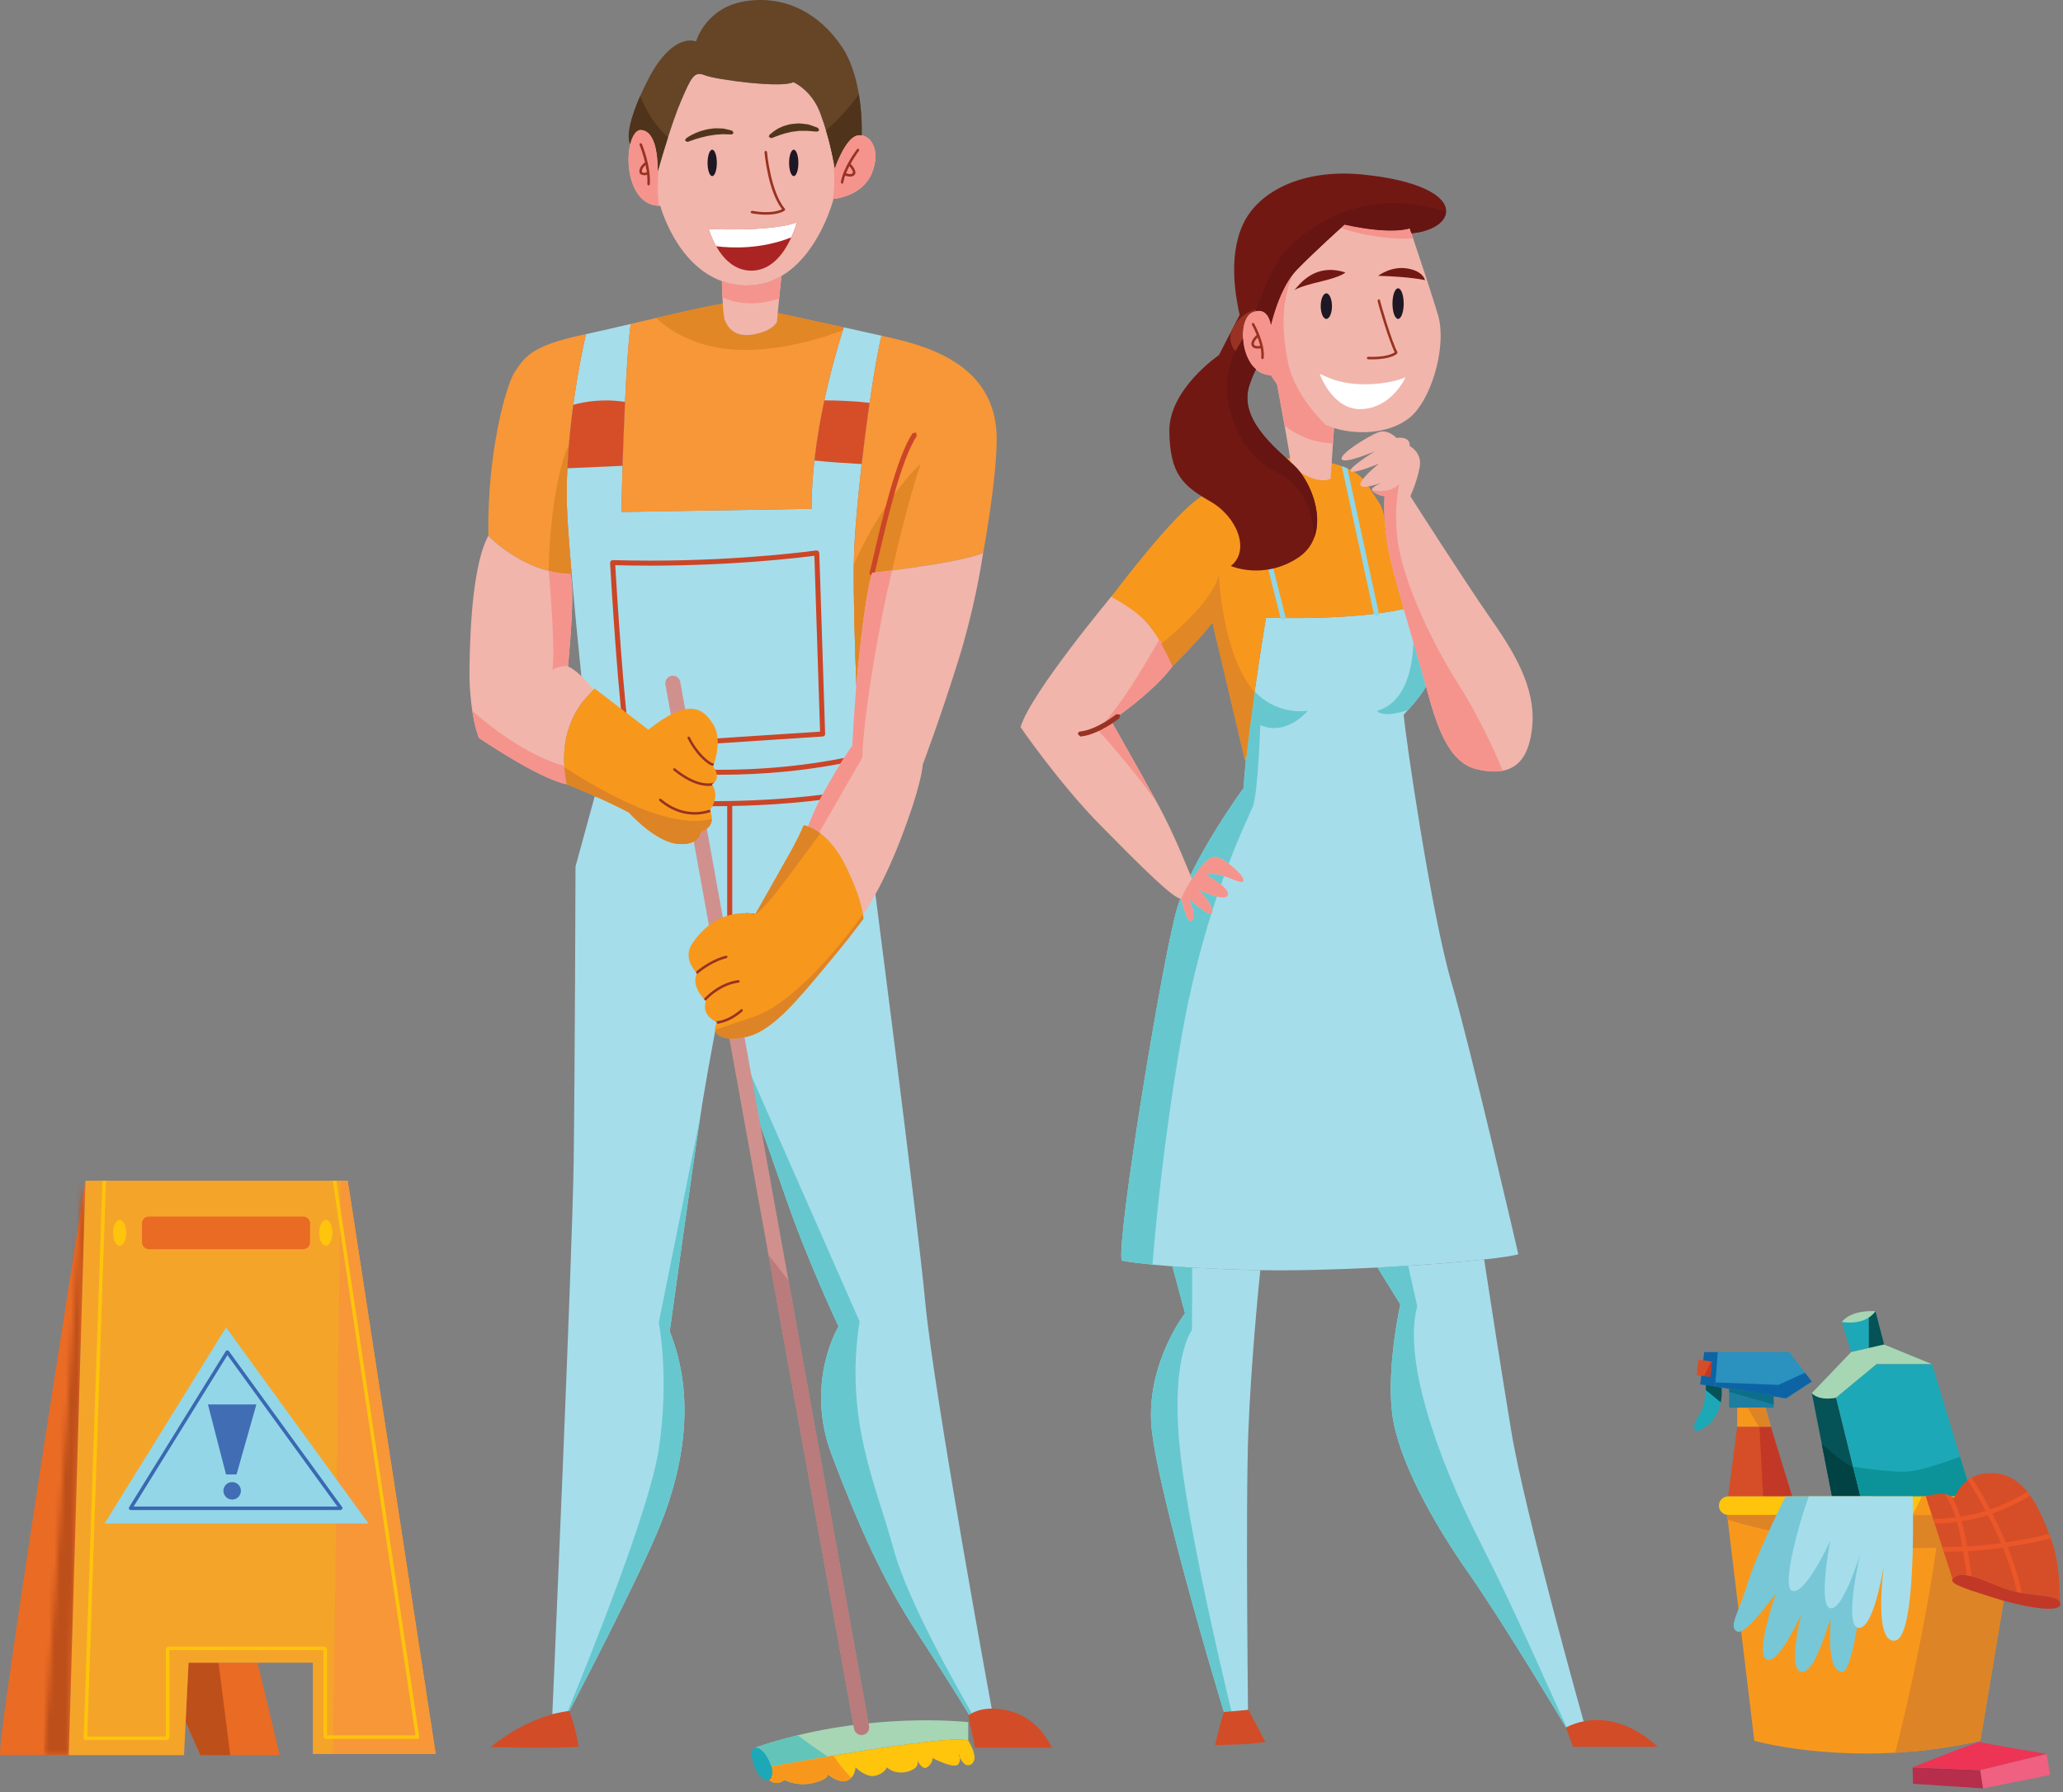 <?xml version="1.0" encoding="UTF-8"?>
<svg width="374px" height="325px" viewBox="0 0 374 325" version="1.1" xmlns="http://www.w3.org/2000/svg" xmlns:xlink="http://www.w3.org/1999/xlink">
    <rect x="0" y="0" width="374" height="325" fill="#808080" stroke="none"/>
    <!-- Generator: Sketch 63.1 (92452) - https://sketch.com -->
    <title>Cleaning couple`</title>
    <desc>Created with Sketch.</desc>
    <defs>
        <path d="M7.089,105.503 C7.089,105.503 5.046,105.482 2.603,105.472 L9.3,6.452 C9.813,3.213 10.11,1.338 10.11,1.338 L7.089,105.503 L7.089,105.503 Z" id="path-1"></path>
    </defs>
    <g id="Services-Wireframe" stroke="none" stroke-width="1" fill="none" fill-rule="evenodd">
        <g id="Services-Prototype" transform="translate(-546, -96)">
            <g id="Cleaning-couple`" transform="translate(546, 96)">
                <g id="Cleaning-couple">
                    <path d="M275.258,227.423 C274.385,227.696 272.161,228.035 269.058,228.372 C264.215,228.903 257.21,229.447 249.73,229.831 C242.565,230.202 234.984,230.412 228.477,230.309 C227.903,230.304 227.341,230.288 226.775,230.273 C220.72,230.12 216.058,229.862 212.545,229.61 C211.173,229.508 209.971,229.4 208.935,229.297 C204.917,228.908 203.345,228.574 203.345,228.574 C202.433,224.476 210.734,173.84 213.355,164.86 C215.969,155.863 225.445,142.894 225.445,142.894 C225.526,141.548 225.666,140.007 225.826,138.354 C226.239,134.365 226.846,129.696 227.454,125.398 C228.484,118.165 229.505,111.992 229.505,111.992 C246.682,112.497 254.463,110.412 254.473,110.402 C254.473,110.402 255.275,112.087 256.206,114.264 L256.214,114.269 C257.613,117.555 259.316,121.954 258.977,123.324 C258.572,124.964 256.422,127.48 255.249,128.758 C254.783,129.27 254.473,129.578 254.473,129.578 C254.757,133.338 259.435,165.42 263.076,177.939 C266.718,190.453 275.258,227.423 275.258,227.423" id="Fill-1037" fill="#A6DDEB"></path>
                    <path d="M258.977,123.324 C258.572,124.964 256.422,127.48 255.249,128.758 C250.35,130.319 249.632,128.887 249.632,128.887 C256.503,126.949 256.332,116.549 256.214,114.269 C257.613,117.555 259.316,121.954 258.977,123.324" id="Fill-1038" fill="#66C8CE"></path>
                    <path d="M237.08,128.887 C237.08,128.887 233.249,133.585 228.477,131.474 C228.477,131.474 228.058,143.906 227.128,146.241 C226.21,148.583 218.469,163.448 214.146,188.332 C210.973,206.617 209.495,222.283 208.935,229.297 C204.917,228.908 203.345,228.574 203.345,228.574 C202.433,224.476 210.734,173.84 213.355,164.86 C215.969,155.863 225.445,142.894 225.445,142.894 C225.526,141.548 225.666,140.007 225.826,138.354 C226.239,134.365 226.846,129.696 227.454,125.398 C229.06,127.057 232.234,129.404 237.08,128.887" id="Fill-1039" fill="#66C8CE"></path>
                    <path d="M216.087,159.396 C216.087,159.396 215.288,162.586 214.146,162.919 C213.011,163.259 206.981,157.23 199.464,149.606 C191.96,141.984 185.018,131.855 185.018,131.855 C186.717,125.832 201.738,107.854 201.738,107.854 C201.738,107.854 205.343,109.729 208.459,113.538 C209.151,114.387 209.724,115.176 210.197,115.907 C212.182,118.899 212.553,120.826 212.553,120.826 C208.914,125.719 201.441,130.724 201.441,130.724 C201.441,130.724 206.721,139.971 209.687,145.426 L209.698,145.444 L210.053,146.083 C213.134,151.767 216.087,159.396 216.087,159.396" id="Fill-1040" fill="#F1B5AB"></path>
                    <path d="M254.473,110.402 C254.473,110.402 253.011,110.801 249.961,111.204 C249.677,111.238 249.38,111.275 249.067,111.322 C245.554,111.743 240.275,112.132 233.07,112.071 C232.773,112.071 232.465,112.061 232.158,112.061 C231.298,112.04 230.414,112.024 229.505,111.992 C229.505,111.992 228.477,118.213 227.438,125.492 C226.904,129.297 226.363,133.395 225.963,137.039 C225.918,137.486 225.871,137.928 225.826,138.354 C225.763,138.072 225.692,137.775 225.616,137.46 C223.607,128.908 219.8,112.863 219.8,112.863 C217.983,115.444 212.553,120.826 212.553,120.826 C212.553,120.826 211.725,118.883 210.515,116.717 C209.905,115.644 209.206,114.514 208.459,113.538 C206.219,110.623 201.441,108.225 201.441,108.225 C202.243,107.255 212.782,93.061 217.859,89.995 C220.139,88.615 222.923,87.222 225.597,86.036 C225.881,85.899 226.163,85.786 226.447,85.663 C229.423,84.369 232.179,83.389 233.864,83.034 C233.864,83.034 238.497,83.396 240.771,83.849 C241.513,83.998 242.37,84.204 243.248,84.527 C243.588,84.645 243.937,84.779 244.269,84.937 C245.765,85.594 247.203,86.617 248.11,88.194 C249.759,91.055 250.942,91.47 251.115,95.474 C251.281,99.47 254.463,110.376 254.473,110.402" id="Fill-1041" fill="#F7981D"></path>
                    <path d="M233.07,112.071 L232.726,112.502 L232.618,112.513 L232.179,112.179 L232.158,112.061 L225.597,86.036 C225.881,85.899 226.163,85.786 226.447,85.663 L233.065,111.948 L233.07,112.071" id="Fill-1042" fill="#90D6E9"></path>
                    <path d="M256.251,75.089 C253.164,78.272 247.119,79.193 241.842,77.615 C241.347,77.473 240.856,77.308 240.382,77.108 C240.13,77.005 239.88,76.897 239.633,76.79 C235.812,75.033 232.973,71.689 231.513,69.678 C230.806,68.695 230.414,68.032 230.414,68.032 C229.331,68.011 228.424,67.612 227.693,66.978 C224.68,64.373 224.622,57.755 227.012,56.654 C229.962,55.289 230.414,58.931 230.414,58.931 C230.414,58.931 231.663,53.27 234.337,49.795 C234.574,49.485 234.821,49.193 235.087,48.917 C237.603,46.317 241.547,42.699 243.088,41.316 L243.093,41.316 C243.496,40.938 243.735,40.727 243.735,40.727 C252.496,42.654 255.567,41.406 255.567,41.406 C255.567,41.406 255.675,41.737 255.867,42.292 C255.948,42.547 256.061,42.854 256.174,43.212 C257.263,46.409 259.5,53.139 260.694,57.111 C262.274,62.461 259.779,71.445 256.251,75.089" id="Fill-1043" fill="#F1B5AB"></path>
                    <path d="M226.318,259.402 C225.753,273.733 226.318,315.593 226.318,315.593 C226.318,315.593 225.327,315.593 224.525,315.593 L223.589,315.593 C223.252,315.587 209.258,269.077 208.688,257.919 C208.112,246.775 214.83,238.128 214.83,238.128 L212.545,229.61 C213.628,229.692 214.822,229.765 216.124,229.847 C219.063,230.012 222.584,230.165 226.775,230.273 C227.341,230.288 227.903,230.304 228.477,230.309 C228.077,234.232 226.799,247.377 226.318,259.402" id="Fill-1044" fill="#A6DDEB"></path>
                    <path d="M287.204,312.527 L284.03,313.195 L283.906,313.221 C283.906,313.221 272.526,294.211 266.153,285.117 C259.779,276.015 253.406,264.634 252.378,256.213 C251.352,247.792 253.863,236.527 253.863,236.527 L249.73,229.831 C251.623,229.728 253.482,229.631 255.286,229.518 C260.61,229.174 265.432,228.764 269.058,228.372 C269.705,232.568 271.972,247.367 273.999,259.628 C276.386,274.083 287.204,312.527 287.204,312.527" id="Fill-1045" fill="#A6DDEB"></path>
                    <path d="M225.316,159.854 C224.498,160.306 221.093,157.795 218.582,158.597 C218.582,158.597 223.134,160.984 222.568,162.344 C222.095,163.485 218.217,161.773 217.207,161.234 C217.999,161.907 220.236,164.82 219.729,165.527 C219.153,166.335 215.511,162.935 215.511,162.935 C215.511,162.935 216.997,165.985 216.087,166.9 C215.175,167.807 214.146,162.919 214.146,162.919 C214.146,162.919 215.169,160.614 216.087,159.396 C217.388,157.64 219.034,154.73 220.975,155.521 C222.913,156.321 226.129,159.396 225.316,159.854" id="Fill-1046" fill="#F1B5AB"></path>
                    <path d="M277.754,131.97 C277.215,136.979 275.277,139.216 272.419,139.755 C271.051,140.018 269.474,139.889 267.738,139.479 C262.393,138.225 260.345,131.182 258.525,124.459 C256.703,117.745 252.267,103.64 251.47,98.416 C250.679,93.174 251.018,89.985 251.018,89.985 C251.018,89.985 249.769,89.877 248.862,89.073 L248.712,88.841 C248.665,88.405 249.632,87.9 250.479,87.537 C249.149,88.002 247.135,88.584 246.693,88.055 C246.025,87.285 249.759,84.251 249.98,84.08 C249.74,84.167 245.415,85.991 244.871,85.437 C244.342,84.908 248.738,82.15 249.262,81.822 C248.702,82.058 243.761,84.138 243.248,83.278 C242.704,82.366 248.121,79.043 249.877,78.38 C251.633,77.728 253.174,79.413 253.174,79.413 C253.174,79.413 255.685,78.956 255.567,80.88 C255.567,80.88 257.844,82.032 257.386,84.645 C256.934,87.253 255.685,89.985 255.685,89.985 C255.901,90.329 265.808,105.806 270.015,111.829 C274.23,117.863 278.556,124.572 277.754,131.97" id="Fill-1047" fill="#F1B5AB"></path>
                    <path d="M283.901,313.216 L285.153,316.744 L300.513,316.744 C300.513,316.744 292.888,308.775 283.901,313.216" id="Fill-1048" fill="#D24C27"></path>
                    <path d="M241.842,77.615 L241.655,80.363 L241.229,86.801 C238.723,88.055 233.938,84.871 233.938,83.73 C233.938,83.212 233.438,80.276 232.891,77.216 C232.234,73.538 231.513,69.678 231.513,69.678 C232.973,71.689 235.812,75.033 239.633,76.79 C240.346,77.118 241.082,77.394 241.842,77.615" id="Fill-1049" fill="#F1B5AB"></path>
                    <path d="M262.167,38.222 L262.156,38.398 C262.014,40.635 258.906,42.073 255.867,42.292 C255.675,41.737 255.567,41.406 255.567,41.406 C255.567,41.406 252.496,42.654 243.735,40.727 C243.735,40.727 238.271,45.622 235.087,48.917 C233.249,50.81 231.979,53.851 231.232,56.081 C230.688,57.729 230.414,58.931 230.414,58.931 C230.414,58.931 230.025,55.763 227.575,56.446 L227.012,56.654 C225.8,57.211 225.227,59.175 225.337,61.331 C225.416,62.977 225.918,64.746 226.846,66.047 C227.104,66.394 227.385,66.702 227.693,66.978 C227.341,67.633 226.957,68.516 226.557,69.678 C224.388,75.88 231.109,81.117 234.629,84.414 C237.316,86.925 239.946,92.953 238.25,97.488 L238.25,97.499 C237.732,98.905 236.799,100.172 235.308,101.142 C229.05,105.241 223.134,102.623 223.134,102.623 C226.665,99.891 224.388,93.744 219.379,90.9 C214.378,88.055 212.098,85.889 211.99,78.238 C211.875,70.575 220.975,64.391 220.975,64.391 L223.431,59.64 L223.47,59.551 L223.523,59.449 L224.735,57.111 C224.109,54.169 222.568,46.753 225.316,40.727 C228.066,34.699 236.115,30.608 246.801,31.626 C257.51,32.646 262.167,35.611 262.167,38.222" id="Fill-1050" fill="#721813"></path>
                    <path d="M231.232,56.081 C230.688,57.729 230.414,58.931 230.414,58.931 C230.414,58.931 229.962,55.289 227.012,56.654 C224.874,57.637 224.701,63.066 226.846,66.047 C224.572,64.712 222.032,62.488 223.431,59.64 L223.47,59.551 L223.523,59.449 C225.726,55.334 230.096,55.755 231.232,56.081" id="Fill-1051" fill="#983222"></path>
                    <path d="M249.961,111.167 L249.961,111.204 C249.995,111.438 249.853,111.651 249.611,111.701 L249.525,111.711 L249.078,111.356 L249.067,111.322 L243.248,84.527 C243.588,84.645 243.937,84.779 244.269,84.937 L249.961,111.167" id="Fill-1052" fill="#90D6E9"></path>
                    <path d="M201.441,130.724 C201.441,130.724 206.721,139.971 209.687,145.426 C204.973,138.864 198.899,132.202 198.899,132.202 C202.114,129.83 207.952,119.911 210.197,115.907 C212.182,118.899 212.553,120.826 212.553,120.826 C208.914,125.719 201.441,130.724 201.441,130.724" id="Fill-1053" fill="#F5948D"></path>
                    <path d="M225.316,159.854 C224.498,160.306 221.093,157.795 218.582,158.597 C218.582,158.597 223.134,160.984 222.568,162.344 C222.095,163.485 218.217,161.773 217.207,161.234 C217.999,161.907 220.236,164.82 219.729,165.527 C219.153,166.335 215.511,162.935 215.511,162.935 C215.511,162.935 216.997,165.985 216.087,166.9 C215.175,167.807 214.146,162.919 214.146,162.919 C214.146,162.919 215.169,160.614 216.087,159.396 C217.388,157.64 219.034,154.73 220.975,155.521 C222.913,156.321 226.129,159.396 225.316,159.854" id="Fill-1054" fill="#F5948D"></path>
                    <path d="M272.419,139.755 C271.051,140.018 269.474,139.889 267.738,139.479 C262.393,138.225 260.345,131.182 258.525,124.459 C256.703,117.745 252.267,103.64 251.47,98.416 C250.679,93.174 251.018,89.985 251.018,89.985 C251.018,89.985 249.769,89.877 248.862,89.073 L248.712,88.841 C249.488,89.051 251.86,89.504 253.674,87.758 C253.674,87.758 252.378,93.137 253.674,99.736 C254.957,106.335 259.506,116.404 264.289,123.878 C267.538,128.968 270.712,135.47 272.419,139.755" id="Fill-1055" fill="#F5948D"></path>
                    <path d="M241.842,77.615 L241.655,80.363 C237.763,80.328 234.737,78.627 232.891,77.216 C232.234,73.538 231.513,69.678 231.513,69.678 C232.973,71.689 235.812,75.033 239.633,76.79 C240.346,77.118 241.082,77.394 241.842,77.615" id="Fill-1056" fill="#F5948D"></path>
                    <path d="M240.382,77.108 C240.13,77.005 239.88,76.897 239.633,76.79 C235.812,75.033 232.973,71.689 231.513,69.678 C230.806,68.695 230.414,68.032 230.414,68.032 C229.331,68.011 228.424,67.612 227.693,66.978 C224.68,64.373 224.622,57.755 227.012,56.654 C229.962,55.289 230.414,58.931 230.414,58.931 C230.414,58.931 231.663,53.27 234.337,49.795 C232.528,54.325 232.158,58.939 233.491,65.685 C234.401,70.272 237.706,74.403 240.382,77.108" id="Fill-1057" fill="#F5948D"></path>
                    <path d="M256.174,43.212 C252.167,43.54 246.191,42.528 243.093,41.316 C243.496,40.938 243.735,40.727 243.735,40.727 C252.496,42.654 255.567,41.406 255.567,41.406 C255.567,41.406 255.675,41.737 255.867,42.292 C255.948,42.547 256.061,42.854 256.174,43.212" id="Fill-1058" fill="#F5948D"></path>
                    <path d="M195.864,133.548 L195.415,133.138 C195.386,132.885 195.57,132.659 195.82,132.638 C198.833,132.336 202.351,129.533 202.385,129.502 L203.024,129.567 L202.956,130.212 C202.803,130.335 199.193,133.214 195.909,133.543 L195.864,133.548" id="Fill-1059" fill="#983222"></path>
                    <path d="M248.723,65.161 C248.481,65.161 248.234,65.156 247.973,65.148 L247.752,64.914 L247.989,64.696 C251.218,64.814 252.485,64.141 252.851,63.881 C251.875,62.007 249.719,54.835 249.735,54.443 L249.974,54.227 L250.19,54.446 C250.264,54.987 252.393,62.233 253.335,63.821 L253.308,64.086 C253.272,64.131 252.333,65.161 248.723,65.161" id="Fill-1060" fill="#983222"></path>
                    <path d="M234.629,52.65 C235.689,51.422 238.437,47.644 243.89,49.403 C243.89,49.403 243.417,50.113 239.273,51.088 C235.124,52.066 234.629,52.65 234.629,52.65" id="Fill-1061" fill="#721813"></path>
                    <path d="M249.843,50.013 C249.843,50.013 252.178,48.188 255.13,48.68 C258.083,49.169 258.33,50.796 258.33,50.796 C258.33,50.796 255.825,50.179 249.843,50.013" id="Fill-1062" fill="#721813"></path>
                    <path d="M239.257,67.804 C239.767,67.883 242.257,69.654 247.198,69.678 C252.133,69.702 254.802,68.411 254.802,68.411 C254.802,68.411 252.472,73.795 247.032,74.176 C241.589,74.555 239.257,67.804 239.257,67.804" id="Fill-1063" fill="#FFFFFF"></path>
                    <path d="M228.866,65.161 L228.839,65.161 L228.64,64.912 C228.937,62.383 226.954,58.886 226.936,58.852 L227.02,58.542 L227.33,58.626 C227.417,58.776 229.407,62.288 229.092,64.962 L228.866,65.161" id="Fill-1064" fill="#983222"></path>
                    <path d="M228.006,63.208 C227.583,63.208 227.109,63.1 226.923,62.659 C226.578,61.849 227.735,60.813 227.867,60.697 L228.187,60.718 L228.166,61.039 C227.893,61.276 227.159,62.051 227.343,62.482 C227.514,62.887 228.379,62.748 228.668,62.667 L228.947,62.824 L228.792,63.103 C228.763,63.113 228.408,63.208 228.006,63.208" id="Fill-1065" fill="#983222"></path>
                    <path d="M241.471,55.51 C241.471,56.788 241.013,57.824 240.448,57.824 C239.888,57.824 239.433,56.788 239.433,55.51 C239.433,54.227 239.888,53.191 240.448,53.191 C241.013,53.191 241.471,54.227 241.471,55.51" id="Fill-1066" fill="#1E1724"></path>
                    <path d="M254.473,55.053 C254.473,56.583 254.018,57.824 253.458,57.824 C252.898,57.824 252.441,56.583 252.441,55.053 C252.441,53.52 252.898,52.279 253.458,52.279 C254.018,52.279 254.473,53.52 254.473,55.053" id="Fill-1067" fill="#1E1724"></path>
                    <path d="M227.438,125.492 C226.904,129.297 226.363,133.395 225.963,137.039 L225.616,137.46 C223.607,128.908 219.8,112.863 219.8,112.863 C217.983,115.444 212.553,120.826 212.553,120.826 C212.553,120.826 211.725,118.883 210.515,116.717 C213.421,114.377 219.918,108.717 220.975,104.179 C220.975,104.179 221.469,118.591 227.438,125.492" id="Fill-1068" fill="#E18726"></path>
                    <path d="M234.629,84.414 C237.316,86.925 239.946,92.953 238.25,97.488 C238.087,94.036 236.956,88.255 231.513,85.663 C223.478,81.843 219.984,70.044 224.388,62.977 C224.724,62.433 225.043,61.886 225.337,61.331 C225.416,62.977 225.918,64.746 226.846,66.047 C227.104,66.394 227.385,66.702 227.693,66.978 C227.341,67.633 226.957,68.516 226.557,69.678 C224.388,75.88 231.109,81.117 234.629,84.414" id="Fill-1069" fill="#661513"></path>
                    <path d="M262.156,38.398 C262.014,40.635 258.906,42.073 255.867,42.292 C255.675,41.737 255.567,41.406 255.567,41.406 C255.567,41.406 252.496,42.654 243.735,40.727 C243.735,40.727 238.271,45.622 235.087,48.917 C233.249,50.81 231.979,53.851 231.232,56.081 C230.688,57.729 230.414,58.931 230.414,58.931 C230.414,58.931 230.025,55.763 227.575,56.446 C229.589,51.448 231.088,46.635 235.308,43.275 C241.24,38.569 249.898,34.454 262.156,38.398" id="Fill-1070" fill="#661513"></path>
                    <path d="M268.469,279.88 C274.822,292.357 280.932,306.591 284.03,313.195 L283.906,313.221 C283.906,313.221 272.526,294.211 266.153,285.117 C259.779,276.015 253.406,264.634 252.378,256.213 C251.352,247.792 253.863,236.527 253.863,236.527 L249.73,229.831 C251.623,229.728 253.482,229.631 255.286,229.518 L256.934,236.871 C254.428,245.976 259.892,263.043 268.469,279.88" id="Fill-1071" fill="#66C8CE"></path>
                    <polyline id="Fill-1072" fill="#7A1715" points="286.062 314.278 285.934 314.176 286.062 314.278"></polyline>
                    <path d="M224.525,315.593 L223.589,315.593 C223.252,315.587 209.258,269.077 208.688,257.919 C208.112,246.775 214.83,238.128 214.83,238.128 L212.545,229.61 C213.628,229.692 214.822,229.765 216.124,229.847 C216.145,234.069 216.087,241.194 216.087,241.194 C216.087,241.194 211.875,246.433 214.146,264.86 C216.161,281.129 222.952,309.225 224.525,315.593" id="Fill-1073" fill="#66C8CE"></path>
                    <path d="M180.012,311.044 L176.544,311.291 L175.923,311.336 C175.923,311.336 172.729,305.939 166.473,296.385 C160.213,286.823 155.817,277.077 150.808,263.879 C145.804,250.679 152.017,240.518 152.017,240.518 C152.017,240.518 146.559,229.029 142.459,217.196 C138.828,206.709 132.163,187.992 130.69,183.881 C130.498,183.355 130.396,183.063 130.396,183.063 C130.396,183.063 128.461,193.072 127.33,200.007 C127.227,200.63 127.096,201.466 126.949,202.489 C125.374,212.834 121.411,241.425 121.411,241.425 C126.186,253.256 123.906,266.001 119.813,276.241 C115.713,286.479 103.208,310.253 103.208,310.253 L102.916,310.311 L100.132,310.823 C100.132,310.823 103.768,227.88 104,210.705 C104.226,193.529 104.336,157.122 104.336,157.122 L107.76,144.598 L107.738,144.414 C107.712,144.235 107.678,143.906 107.631,143.449 C107.502,142.355 107.302,140.546 107.05,138.206 C107.013,137.896 106.984,137.583 106.947,137.26 C106.04,128.994 104.591,115.255 103.637,104.179 C103.303,100.246 103.024,96.649 102.861,93.744 C102.698,90.834 102.716,87.839 102.856,84.908 C103.035,80.852 103.45,76.887 103.926,73.396 C104.936,65.974 106.229,60.595 106.229,60.595 L106.277,60.579 C108.888,60.011 111.627,59.378 114.33,58.741 C113.904,61.996 113.568,67.357 113.313,72.872 C113.121,76.908 112.974,81.02 112.863,84.461 C112.721,89.322 112.648,92.835 112.648,92.835 L147.121,92.262 C147.121,89.349 147.321,86.391 147.639,83.502 C148.068,79.674 148.725,75.967 149.446,72.594 C150.681,66.81 152.12,62.007 152.974,59.357 C155.196,59.84 157.528,60.358 159.803,60.871 C159.148,63.574 158.385,67.998 157.652,73.041 C157.136,76.569 156.642,80.405 156.214,84.143 C155.543,90.032 155.022,95.711 154.857,99.66 C154.641,105.031 154.904,115.018 155.233,123.865 C155.422,128.926 155.632,133.611 155.788,136.85 C155.798,137.168 155.817,137.47 155.832,137.765 C155.932,139.963 156.008,141.301 156.008,141.301 C156.008,141.301 156.079,141.887 156.214,142.955 C156.261,143.233 156.295,143.536 156.335,143.859 C158.101,157.404 166.302,220.748 167.722,235.962 C169.316,253.029 180.012,311.044 180.012,311.044" id="Fill-1074" fill="#A6DDEB"></path>
                    <path d="M126.949,202.489 C125.374,212.834 121.411,241.425 121.411,241.425 C126.186,253.256 123.906,266.001 119.813,276.241 C115.713,286.479 103.208,310.253 103.208,310.253 L102.916,310.311 C106.802,300.878 117.785,273.641 119.423,262.812 C121.411,249.617 119.423,239.829 119.423,239.829 L126.949,202.489" id="Fill-1075" fill="#66C8CE"></path>
                    <path d="M176.544,311.291 L175.923,311.336 C175.923,311.336 172.729,305.939 166.473,296.385 C160.213,286.823 155.817,277.077 150.808,263.879 C145.804,250.679 152.017,240.518 152.017,240.518 C152.017,240.518 146.559,229.029 142.459,217.196 C138.828,206.709 132.163,187.992 130.69,183.881 L130.882,182.945 L155.832,239.603 C153.048,257.58 158.848,269.185 161.969,280.789 C164.446,289.981 172.892,304.898 176.544,311.291" id="Fill-1076" fill="#66C8CE"></path>
                    <path d="M152.974,59.357 L152.803,59.896 C150.981,65.64 147.121,79.321 147.121,92.262 L112.648,92.835 C112.648,92.835 113.147,67.748 114.33,58.741 C115.808,58.394 117.372,58.029 118.955,57.656 C123.352,56.625 127.895,55.579 131.04,55.079 C131.116,56.473 131.245,57.737 131.429,58.131 C131.884,59.157 132.946,61.171 136.333,60.679 C139.73,60.187 140.869,58.584 140.869,58.247 C140.869,58.163 140.921,57.585 140.997,56.754 C141.039,56.764 146.493,57.94 152.974,59.357" id="Fill-1077" fill="#F79738"></path>
                    <path d="M103.134,80.594 C102.774,84.85 102.616,89.385 102.861,93.744 C103.024,96.649 103.303,100.246 103.637,104.179 L103.426,104.092 L103.416,104.092 C102.043,104.061 100.734,103.861 99.488,103.537 C93.011,101.884 88.526,97.159 88.526,97.159 C88.297,81.682 91.875,69.589 93.303,67.457 C95.196,64.615 96.487,62.68 105.485,60.75 C105.745,60.695 106.011,60.64 106.277,60.579 L106.229,60.595 C106.229,60.595 104.044,69.718 103.134,80.594" id="Fill-1078" fill="#F79738"></path>
                    <path d="M180.693,79.634 C180.682,87.145 178.237,100.256 178.237,100.256 C175.332,101.539 166.694,102.791 161.733,103.43 C159.571,103.711 158.107,103.874 158.107,103.874 C156.608,108.748 155.351,123.079 155.278,123.844 L155.278,123.878 L155.233,123.865 C154.949,116.317 154.723,107.952 154.786,102.32 C154.807,101.345 154.831,100.456 154.857,99.66 C155.278,89.611 157.954,68.442 159.803,60.871 C166.631,62.409 180.711,65.303 180.693,79.634" id="Fill-1079" fill="#F79738"></path>
                    <path d="M166.884,84.143 C164.717,90.54 162.414,100.425 161.733,103.43 C159.571,103.711 158.107,103.874 158.107,103.874 C156.608,108.748 155.351,123.079 155.278,123.844 L155.278,123.878 L155.233,123.865 C154.949,116.317 154.723,107.952 154.786,102.32 L154.857,102.165 C160.702,89.43 166.884,84.143 166.884,84.143" id="Fill-1080" fill="#E18726"></path>
                    <path d="M103.637,104.179 L103.426,104.092 L103.416,104.092 C102.043,104.061 100.734,103.861 99.488,103.537 C99.382,102.675 99.837,87.855 103.134,80.594 C102.774,84.85 102.616,89.385 102.861,93.744 C103.024,96.649 103.303,100.246 103.637,104.179" id="Fill-1081" fill="#E18726"></path>
                    <path d="M152.974,59.357 L152.803,59.896 C148.386,61.541 141.505,63.563 134.495,63.445 C126.176,63.316 121.169,59.74 118.955,57.656 C123.352,56.625 127.895,55.579 131.04,55.079 C131.116,56.473 131.245,57.737 131.429,58.131 C131.884,59.157 132.946,61.171 136.333,60.679 C139.73,60.187 140.869,58.584 140.869,58.247 C140.869,58.163 140.921,57.585 140.997,56.754 C141.039,56.764 146.493,57.94 152.974,59.357" id="Fill-1082" fill="#E18726"></path>
                    <path d="M155.832,137.765 C146.748,139.802 138.081,140.481 130.561,140.481 C119.623,140.481 111.054,139.032 107.05,138.206 C107.013,137.896 106.984,137.583 106.947,137.26 C113.347,138.606 133.257,141.929 155.788,136.85 C155.798,137.168 155.817,137.47 155.832,137.765" id="Fill-1083" fill="#CC4527"></path>
                    <path d="M156.335,143.859 C151.536,144.787 143.527,145.944 132.749,146.144 L132.749,178.165 C132.749,178.42 132.544,178.623 132.292,178.623 C132.044,178.623 131.834,178.42 131.834,178.165 L131.834,146.165 C130.953,146.17 130.078,146.186 129.244,146.186 C117.846,146.186 110.991,145.108 107.738,144.414 C107.712,144.235 107.678,143.906 107.631,143.449 C110.965,144.177 118.837,145.471 132.284,145.239 C143.282,145.06 151.41,143.885 156.214,142.955 C156.261,143.233 156.295,143.536 156.335,143.859" id="Fill-1084" fill="#CC4527"></path>
                    <path d="M158.107,31.278 C156.345,35.722 151.107,36.066 151.107,36.066 C151.107,36.066 151.052,36.274 150.944,36.65 L150.944,36.66 C150.279,38.842 147.584,46.587 141.66,50.052 C139.846,51.122 137.745,51.785 135.286,51.759 C133.669,51.748 132.202,51.456 130.872,50.975 C122.508,47.97 119.705,37.315 119.705,37.315 L119.447,37.315 C115.487,37.183 113.949,32.717 113.949,28.902 C113.949,27.911 114.057,26.964 114.251,26.144 L114.251,26.136 C114.38,25.608 114.541,25.137 114.733,24.743 C115.135,23.951 115.661,23.478 116.289,23.541 C118.629,23.788 119.137,27.466 119.237,29.583 C119.221,30.077 119.221,30.566 119.247,31.06 C119.247,31.06 119.31,30.821 119.437,30.406 C120.018,28.355 121.898,21.94 123.454,18.317 C125.337,13.951 125.847,12.857 127.785,13.648 C129.717,14.44 141.778,16.041 143.827,14.894 C143.827,14.894 146.409,15.967 148.123,19.198 C148.444,19.892 148.733,20.613 148.999,21.338 C149.669,23.197 150.2,25.116 150.579,26.717 L150.608,26.828 C150.66,27.083 150.718,27.327 150.773,27.566 L150.789,27.656 C151.165,29.349 151.336,30.487 151.336,30.487 C151.336,30.487 153.158,25.145 155.314,24.569 C155.614,24.49 155.914,24.49 156.214,24.535 C158.062,24.827 159.629,27.456 158.107,31.278" id="Fill-1085" fill="#F1B5AB"></path>
                    <path d="M156.214,24.535 C155.914,24.49 155.614,24.49 155.314,24.569 C153.158,25.145 151.336,30.487 151.336,30.487 C151.336,30.487 150.836,27.227 149.743,23.607 C149.527,22.86 149.269,22.095 148.999,21.338 C148.759,20.536 148.46,19.834 148.123,19.198 C146.409,15.967 143.827,14.894 143.827,14.894 C141.778,16.041 129.717,14.44 127.785,13.648 C125.847,12.857 125.337,13.951 123.454,18.317 C122.679,20.121 121.835,22.603 121.093,24.906 C120.049,28.166 119.247,31.06 119.247,31.06 C119.247,31.06 119.274,30.44 119.237,29.583 C119.137,27.466 118.629,23.788 116.289,23.541 C115.661,23.478 115.135,23.951 114.733,24.743 C114.38,25.353 114.257,26.128 114.251,26.136 C113.486,24.643 114.412,21.149 116.06,17.405 C116.573,16.233 117.152,15.042 117.775,13.874 C120.386,8.979 123.573,6.702 126.186,7.504 C126.186,7.504 127.895,1.36 135.105,0.222 C142.307,-0.914 148.488,2.388 152.582,8.414 C154.294,10.932 155.214,14.158 155.698,17.061 C156.369,21.112 156.214,24.535 156.214,24.535" id="Fill-1086" fill="#654526"></path>
                    <polyline id="Fill-1087" fill="#983222" points="114.251 26.139 114.251 26.144 114.251 26.139"></polyline>
                    <path d="M119.234,29.578 C119.216,30.08 119.221,30.571 119.247,31.055 C119.247,31.055 119.274,30.445 119.234,29.578" id="Fill-1088" fill="#983222"></path>
                    <path d="M103.203,310.258 C103.203,310.258 96.551,310.639 88.941,316.784 C88.941,316.784 99.903,317.083 104.909,316.744 C104.909,316.744 104.341,313.098 103.203,310.258" id="Fill-1089" fill="#D24C27"></path>
                    <path d="M175.537,311.1 C175.537,311.1 177.927,308.825 183.275,310.306 C188.621,311.788 190.669,316.907 190.669,316.907 L176.786,316.907 L175.537,311.1" id="Fill-1090" fill="#D24C27"></path>
                    <path d="M102.309,138.887 C102.372,139.926 102.517,141.041 102.753,142.211 C97.626,141.193 86.822,133.795 86.822,133.795 C86.822,133.795 86.12,132.136 85.62,128.887 C85.313,126.889 85.065,124.265 85.113,121.052 C85.221,112.631 85.912,101.934 88.526,97.159 C88.526,97.159 93.011,101.884 99.488,103.537 C100.734,103.861 102.043,104.061 103.416,104.092 L103.426,104.092 C104.294,107.137 103.098,119.577 102.979,120.734 L102.974,120.826 C104.909,121.699 107.005,124.281 107.586,125.04 C106.621,126.092 101.78,130.325 102.309,138.887" id="Fill-1091" fill="#F1B5AB"></path>
                    <path d="M113.313,72.872 C113.121,76.908 112.974,81.02 112.863,84.461 L102.856,84.908 C103.035,80.852 103.45,76.887 103.926,73.396 C105.83,72.867 109.208,72.244 113.313,72.872" id="Fill-1092" fill="#D64E27"></path>
                    <path d="M157.652,73.041 C157.136,76.569 156.642,80.405 156.214,84.143 C153.85,84.014 150.255,83.788 147.639,83.502 C148.068,79.674 148.725,75.967 149.446,72.594 C151.652,72.604 154.775,72.702 157.652,73.041" id="Fill-1093" fill="#D64E27"></path>
                    <path d="M111.538,102.483 C111.754,106.119 113.116,128.66 114.322,134.91 L148.67,132.664 L147.637,100.774 C145.083,101.108 133.136,102.565 117.904,102.565 C115.771,102.565 113.628,102.541 111.538,102.483 Z M113.952,135.848 L113.513,135.488 C112.172,129.312 110.662,103.151 110.599,102.036 L110.728,101.697 L111.067,101.56 C113.307,101.621 115.606,101.658 117.904,101.658 C134.963,101.658 147.884,99.82 148.01,99.804 L148.365,99.907 L148.528,100.241 L149.59,133.075 C149.598,133.322 149.409,133.527 149.167,133.543 L113.983,135.848 L113.952,135.848 L113.952,135.848 Z" id="Fill-1094" fill="#CC4527"></path>
                    <path d="M158.107,104.331 L157.994,104.318 C157.754,104.255 157.604,104.003 157.665,103.764 C157.857,103.033 158.117,101.907 158.441,100.527 C159.874,94.346 162.55,82.839 165.445,78.551 L166.079,78.428 L166.203,79.059 C163.397,83.207 160.752,94.607 159.327,100.732 C159.006,102.123 158.74,103.254 158.548,103.99 L158.107,104.331" id="Fill-1095" fill="#CC4527"></path>
                    <path d="M141.66,50.052 C141.56,51.086 141.402,52.66 141.25,54.151 C141.158,55.108 141.068,56.026 140.997,56.754 C140.921,57.585 140.869,58.163 140.869,58.247 C140.869,58.584 139.73,60.187 136.333,60.679 C132.946,61.171 131.884,59.157 131.429,58.131 C131.245,57.737 131.116,56.473 131.04,55.079 C131.008,54.698 130.993,54.309 130.972,53.925 C130.916,52.781 130.882,51.669 130.872,50.975 C132.202,51.456 133.669,51.748 135.286,51.759 C137.745,51.785 139.846,51.122 141.66,50.052" id="Fill-1096" fill="#F1B5AB"></path>
                    <path d="M141.66,50.052 C141.56,51.086 141.402,52.66 141.25,54.151 C136.154,55.755 132.678,54.727 130.972,53.925 C130.916,52.781 130.882,51.669 130.872,50.975 C132.202,51.456 133.669,51.748 135.286,51.759 C137.745,51.785 139.846,51.122 141.66,50.052" id="Fill-1097" fill="#F5948D"></path>
                    <path d="M119.447,37.315 C115.487,37.183 113.949,32.717 113.949,28.902 C113.949,27.911 114.057,26.964 114.251,26.144 L114.251,26.136 C114.38,25.608 114.541,25.137 114.733,24.743 C115.135,23.951 115.661,23.478 116.289,23.541 C118.629,23.788 119.137,27.466 119.237,29.583 C119.221,30.077 119.221,30.566 119.247,31.06 C119.247,31.06 119.31,30.821 119.437,30.406 C119.192,32.816 119.192,35.122 119.447,37.315" id="Fill-1098" fill="#F5948D"></path>
                    <path d="M158.107,31.278 C156.345,35.722 151.107,36.066 151.107,36.066 C151.107,36.066 151.052,36.274 150.944,36.65 C151.57,32.614 151.097,29.228 150.789,27.656 C151.165,29.349 151.336,30.487 151.336,30.487 C151.336,30.487 153.158,25.145 155.314,24.569 C155.614,24.49 155.914,24.49 156.214,24.535 C158.062,24.827 159.629,27.456 158.107,31.278" id="Fill-1099" fill="#F5948D"></path>
                    <path d="M102.979,120.734 C101.223,120.779 100.132,121.431 100.132,121.431 C100.66,118.633 99.877,108.209 99.488,103.537 C100.734,103.861 102.043,104.061 103.416,104.092 L103.426,104.092 C104.294,107.137 103.098,119.577 102.979,120.734" id="Fill-1100" fill="#F5948D"></path>
                    <path d="M102.753,142.211 C97.626,141.193 86.822,133.795 86.822,133.795 C86.822,133.795 86.12,132.136 85.62,128.887 C88.179,131.166 95.152,136.887 102.309,138.887 C102.372,139.926 102.517,141.041 102.753,142.211" id="Fill-1101" fill="#F5948D"></path>
                    <path d="M178.237,100.256 C177.935,102.273 176.617,110.51 173.757,119.685 C170.454,130.272 167.267,138.682 167.267,138.682 C167.267,138.682 167.267,141.866 163.171,152.451 C160.457,159.47 157.888,163.721 156.469,165.932 C156.327,164.768 155.751,162.036 153.45,157.267 C151.812,153.883 149.995,151.988 148.523,150.939 C147.71,150.361 147.013,150.042 146.493,149.856 C148.796,143.47 154.523,135.154 154.523,135.154 C154.523,135.154 154.712,130.995 155.278,123.844 C155.351,123.079 156.608,108.748 158.107,103.874 C158.107,103.874 159.582,103.711 161.759,103.43 C166.731,102.791 175.332,101.539 178.237,100.256" id="Fill-1102" fill="#F1B5AB"></path>
                    <path d="M161.759,103.43 C159.527,112.003 156.469,130.088 156.335,137.363 L148.523,150.939 C147.71,150.361 147.013,150.042 146.493,149.856 C148.796,143.47 154.523,135.154 154.523,135.154 C154.523,135.154 154.712,130.995 155.278,123.844 C155.351,123.079 156.608,108.748 158.107,103.874 C158.107,103.874 159.582,103.711 161.759,103.43" id="Fill-1103" fill="#F5948D"></path>
                    <path d="M129.954,29.541 C129.954,30.858 129.581,31.93 129.115,31.93 C128.65,31.93 128.276,30.858 128.276,29.541 C128.276,28.221 128.65,27.148 129.115,27.148 C129.581,27.148 129.954,28.221 129.954,29.541" id="Fill-1104" fill="#1E1724"></path>
                    <path d="M144.736,29.541 C144.736,30.858 144.36,31.93 143.898,31.93 C143.43,31.93 143.056,30.858 143.056,29.541 C143.056,28.221 143.43,27.148 143.898,27.148 C144.36,27.148 144.736,28.221 144.736,29.541" id="Fill-1105" fill="#1E1724"></path>
                    <path d="M138.881,38.926 C138.142,38.926 137.261,38.858 136.228,38.674 L136.041,38.414 L136.304,38.224 C139.575,38.808 141.231,38.209 141.778,37.933 C139.212,34.638 138.618,27.84 138.594,27.545 L138.802,27.301 L139.044,27.511 C139.049,27.582 139.683,34.754 142.294,37.848 L142.346,38.019 L142.257,38.177 C142.204,38.214 141.242,38.926 138.881,38.926" id="Fill-1106" fill="#983222"></path>
                    <path d="M152.646,33.342 L152.609,33.34 L152.422,33.074 C152.885,30.277 155.304,27.138 155.406,27.009 L155.722,26.97 L155.761,27.29 C155.74,27.319 153.316,30.463 152.872,33.153 L152.646,33.342" id="Fill-1107" fill="#983222"></path>
                    <path d="M117.578,33.674 L117.564,33.674 L117.351,33.426 C117.578,30.224 115.945,26.268 115.929,26.228 L116.047,25.934 L116.347,26.052 C116.418,26.218 118.043,30.148 117.804,33.463 L117.578,33.674" id="Fill-1108" fill="#983222"></path>
                    <path d="M116.726,31.783 L116.192,31.641 C116.063,31.555 115.911,31.384 115.911,31.055 C115.911,30.067 117.023,29.372 117.075,29.344 L117.386,29.42 L117.312,29.733 C117.302,29.741 116.363,30.322 116.363,31.055 L116.45,31.268 C116.639,31.399 117.136,31.297 117.436,31.184 L117.727,31.313 L117.596,31.61 C117.533,31.636 117.128,31.783 116.726,31.783" id="Fill-1109" fill="#983222"></path>
                    <path d="M154.113,32.02 C153.6,32.02 153.077,31.804 152.987,31.762 L152.872,31.468 L153.171,31.347 C153.445,31.465 154.299,31.731 154.586,31.407 C154.791,31.173 154.231,30.366 153.763,29.893 L153.763,29.575 L154.086,29.575 C154.328,29.814 155.498,31.058 154.925,31.707 C154.72,31.944 154.418,32.02 154.113,32.02" id="Fill-1110" fill="#983222"></path>
                    <path d="M124.314,25.148 L124.616,24.927 C124.824,24.79 125.119,24.595 125.487,24.414 C125.852,24.214 126.304,24.043 126.78,23.846 C127.028,23.765 127.288,23.691 127.551,23.62 C127.814,23.552 128.079,23.457 128.358,23.426 C128.634,23.389 128.91,23.349 129.184,23.31 C129.452,23.26 129.725,23.257 129.991,23.268 C130.514,23.294 131.003,23.27 131.419,23.368 C132.247,23.544 132.77,23.71 132.77,23.71 L132.996,24.13 L132.678,24.369 L132.615,24.372 C132.615,24.372 132.086,24.385 131.337,24.338 C130.961,24.291 130.514,24.398 130.046,24.401 C129.812,24.406 129.57,24.435 129.323,24.485 C129.076,24.522 128.829,24.561 128.579,24.603 C128.326,24.624 128.085,24.706 127.84,24.758 C127.598,24.819 127.356,24.874 127.125,24.929 C126.673,25.079 126.22,25.161 125.868,25.308 C125.503,25.437 125.195,25.526 124.99,25.61 L124.651,25.736 L124.206,25.534 L124.296,25.161 L124.314,25.148" id="Fill-1111" fill="#51351B"></path>
                    <path d="M139.522,24.43 L139.825,24.18 L140.143,23.909 L140.629,23.573 C140.992,23.31 141.479,23.11 141.991,22.879 C142.254,22.792 142.538,22.713 142.825,22.637 C143.106,22.547 143.401,22.482 143.703,22.471 C144,22.44 144.303,22.416 144.597,22.387 C144.889,22.35 145.181,22.421 145.459,22.429 C145.736,22.463 146.004,22.495 146.261,22.526 C146.516,22.537 146.743,22.637 146.953,22.697 C147.802,22.984 148.328,23.21 148.328,23.21 L148.51,23.657 L148.181,23.862 L148.126,23.862 C148.126,23.859 147.56,23.844 146.769,23.759 L146.127,23.72 C145.901,23.723 145.665,23.728 145.417,23.733 C145.175,23.746 144.92,23.699 144.668,23.757 C144.416,23.788 144.161,23.825 143.903,23.851 C143.385,23.886 142.896,24.083 142.415,24.154 C141.954,24.325 141.5,24.419 141.131,24.577 L140.606,24.764 L140.159,24.945 C139.917,25.032 139.785,25.061 139.785,25.061 L139.372,24.787 L139.493,24.448 L139.522,24.43" id="Fill-1112" fill="#51351B"></path>
                    <path d="M144.434,40.346 C144.434,40.346 144.134,41.545 143.451,43.043 C142.317,45.559 140.122,48.927 136.472,49.072 C133.154,49.201 131.043,46.777 129.836,44.65 C128.905,43.022 128.505,41.563 128.505,41.563 C128.734,41.484 139.43,42.092 144.434,40.346" id="Fill-1113" fill="#AA2423"></path>
                    <path d="M144.434,40.346 C144.434,40.346 144.134,41.545 143.451,43.043 C137.911,45.239 132.531,44.986 129.836,44.65 C128.905,43.022 128.505,41.563 128.505,41.563 C128.734,41.484 139.43,42.092 144.434,40.346" id="Fill-1114" fill="#FFFFFF"></path>
                    <path d="M125.384,151.315 C124.093,151.315 122.195,150.926 119.802,149.343 L119.742,149.025 L120.054,148.962 C124.424,151.859 127.085,150.555 127.109,150.539 L127.414,150.642 L127.317,150.944 C127.262,150.976 126.586,151.315 125.384,151.315" id="Fill-1115" fill="#983222"></path>
                    <path d="M135.179,165.569 C135.744,165.569 136.333,165.614 136.956,165.709 C136.343,165.888 135.733,165.796 135.179,165.569" id="Fill-1116" fill="#761815"></path>
                    <path d="M121.093,24.906 C120.049,28.166 119.247,31.06 119.247,31.06 C119.247,31.06 119.274,30.44 119.237,29.583 C119.137,27.466 118.629,23.788 116.289,23.541 C115.661,23.478 115.135,23.951 114.733,24.743 C114.38,25.353 114.257,26.128 114.251,26.136 C113.486,24.643 114.412,21.149 116.06,17.405 C116.799,19.319 118.311,22.35 121.093,24.906" id="Fill-1117" fill="#4F331B"></path>
                    <path d="M156.214,24.535 C155.914,24.49 155.614,24.49 155.314,24.569 C153.158,25.145 151.336,30.487 151.336,30.487 C151.336,30.487 150.836,27.227 149.743,23.607 C152.275,21.483 154.252,19.109 155.698,17.061 C156.369,21.112 156.214,24.535 156.214,24.535" id="Fill-1118" fill="#4F331B"></path>
                    <path d="M139.862,320.322 L139.898,320.312 C139.806,320.041 139.712,319.859 139.709,319.854 L139.862,320.322" id="Fill-1119" fill="#B75349"></path>
                    <path d="M139.862,320.322 L139.709,319.854 C139.117,318.211 137.824,316.578 136.848,316.907 C135.147,317.472 137.608,323.727 139.425,322.736 L139.917,322.141 C140.096,321.668 140.051,321.011 139.862,320.322" id="Fill-1120" fill="#1DA8B7"></path>
                    <path d="M166.323,319.213 C166.247,318.958 166.129,318.787 166.129,318.787 C166.129,318.787 166.203,318.966 166.323,319.213" id="Fill-1121" fill="#732723"></path>
                    <path d="M174.035,318.695 C173.978,318.264 173.751,317.995 173.751,317.995 C173.751,317.995 173.854,318.308 174.035,318.695" id="Fill-1122" fill="#732723"></path>
                    <polyline id="Fill-1123" fill="#732723" points="175.537 315.593 175.305 315.548 175.537 315.593"></polyline>
                    <path d="M175.532,312.262 L175.532,315.593 L175.305,315.543 L174.993,315.49 C171.674,315.043 159.345,316.939 150.061,318.511 C145.394,319.299 141.494,320.02 139.904,320.306 C139.804,320.041 139.712,319.859 139.712,319.859 C139.117,318.211 137.818,316.578 136.846,316.907 C139.457,316.005 142.06,315.259 144.608,314.643 C161.267,310.618 175.532,312.262 175.532,312.262" id="Fill-1124" fill="#A6D6B4"></path>
                    <path d="M139.917,322.141 L139.425,322.736 C139.662,322.607 139.819,322.396 139.917,322.141" id="Fill-1125" fill="#732723"></path>
                    <line x1="139.709" y1="319.854" x2="139.709" y2="319.854" id="Fill-1126" fill="#732723"></line>
                    <path d="M150.061,318.511 C145.394,319.299 141.494,320.02 139.904,320.306 C139.804,320.041 139.712,319.859 139.712,319.859 C139.117,318.211 137.818,316.578 136.846,316.907 C139.457,316.005 142.06,315.259 144.608,314.643 C146.338,315.953 148.341,317.343 150.061,318.511" id="Fill-1127" fill="#63C4BA"></path>
                    <path d="M156.434,314.567 L156.187,314.586 C155.543,314.586 154.97,314.12 154.846,313.468 L120.63,124.125 C120.504,123.381 120.996,122.672 121.732,122.535 C122.468,122.406 123.186,122.898 123.325,123.634 L157.539,312.974 C157.67,313.718 157.181,314.433 156.434,314.567" id="Fill-1128" fill="#D0918E"></path>
                    <path d="M156.434,314.567 L156.187,314.586 C155.543,314.586 154.97,314.12 154.846,313.468 L139.328,227.573 C140.458,229 141.678,230.541 142.933,232.147 L157.539,312.974 C157.67,313.718 157.181,314.433 156.434,314.567" id="Fill-1129" fill="#B97B7B"></path>
                    <path d="M176.144,319.859 C175.15,320.569 174.414,319.481 174.038,318.69 C173.988,318.324 173.82,318.08 173.767,318.011 C173.786,318.074 173.875,318.356 174.038,318.69 C174.085,319.013 174.038,319.402 173.757,319.859 C173.068,320.908 169.087,318.782 169.087,318.782 C169.087,318.782 169.087,319.815 168.059,320.462 C167.32,320.919 166.647,319.849 166.318,319.213 C166.247,318.958 166.129,318.782 166.129,318.782 C166.129,318.782 166.203,318.966 166.318,319.213 C166.484,319.736 166.452,320.64 164.764,321.174 C162.258,321.976 160.776,320.462 160.776,320.462 C160.776,320.462 160.439,321.518 158.738,321.976 C157.023,322.433 155.099,320.462 155.099,320.462 C155.099,320.462 155.099,321.566 154.328,322.341 C154.15,322.541 153.913,322.715 153.61,322.843 C152.222,323.445 150.2,321.863 149.99,321.7 C150.045,321.821 150.279,322.607 147.468,323.28 C144.392,324.003 142.233,322.736 142.233,322.736 C140.64,323.953 139.43,322.736 139.43,322.736 C139.667,322.607 139.819,322.396 139.919,322.141 C140.211,321.518 140.056,320.785 139.904,320.306 C141.613,319.994 145.983,319.202 151.118,318.335 C160.258,316.794 171.798,315.059 174.993,315.49 L175.305,315.543 L175.532,315.593 C175.532,315.593 177.617,318.792 176.144,319.859" id="Fill-1130" fill="#FFC40C"></path>
                    <path d="M154.328,322.341 C154.15,322.541 153.913,322.715 153.61,322.843 C152.222,323.445 150.2,321.863 149.99,321.7 C150.045,321.821 150.279,322.607 147.468,323.28 C144.392,324.003 142.233,322.736 142.233,322.736 C140.64,323.953 139.43,322.736 139.43,322.736 C139.667,322.607 139.819,322.396 139.919,322.141 C140.211,321.518 140.056,320.785 139.904,320.306 C141.613,319.994 145.983,319.202 151.118,318.335 C152.017,319.804 153.213,321.195 154.328,322.341" id="Fill-1131" fill="#F7981D"></path>
                    <path d="M129.499,141.887 L129.052,142.211 L129.194,142.442 C130.364,144.356 129.123,146.288 128.779,146.767 L128.697,146.872 L128.834,147.227 C128.997,147.71 129.063,148.126 129.052,148.481 C129.015,150.14 127.477,150.658 127.212,150.75 C126.878,150.857 126.985,153.363 122.889,153.024 C118.79,152.682 114.012,147.329 114.012,147.329 C109.579,144.942 102.753,142.211 102.753,142.211 C102.532,141.127 102.388,140.099 102.327,139.124 C101.686,130.396 106.61,126.102 107.586,125.04 L107.76,124.809 L117.538,132.31 C124.708,126.631 127.33,128.214 129.263,131.29 C130.819,133.774 129.862,137.215 129.444,138.451 L129.278,138.88 L129.263,138.924 C130.396,140.525 129.936,141.451 129.499,141.887" id="Fill-1132" fill="#F7981D"></path>
                    <path d="M128.834,147.227 C128.213,147.442 127.204,147.71 125.936,147.71 C124.138,147.71 121.84,147.177 119.5,145.173 L119.476,144.85 L119.792,144.824 C123.704,148.168 127.477,147.242 128.779,146.767 L128.697,146.872 L128.834,147.227" id="Fill-1133" fill="#983222"></path>
                    <path d="M129.052,142.211 L129.194,142.442 C128.96,142.487 128.676,142.508 128.358,142.508 C126.991,142.508 124.892,141.963 122.058,139.652 L122.034,139.334 L122.353,139.311 C126.147,142.395 128.553,142.184 129.499,141.887 L129.052,142.211" id="Fill-1134" fill="#983222"></path>
                    <path d="M129.444,138.451 L129.278,138.88 C128.106,138.653 125.986,136.592 124.63,133.84 L124.727,133.527 L125.034,133.64 C126.473,136.569 128.671,138.417 129.444,138.451" id="Fill-1135" fill="#983222"></path>
                    <path d="M129.052,148.481 C129.015,150.14 127.477,150.658 127.212,150.75 C126.878,150.857 126.985,153.363 122.889,153.024 C118.79,152.682 114.012,147.329 114.012,147.329 C109.579,144.942 102.753,142.211 102.753,142.211 C102.532,141.127 102.388,140.099 102.327,139.124 C105.853,141.359 120.249,150.797 129.052,148.481" id="Fill-1136" fill="#DD8426"></path>
                    <path d="M156.526,166.595 C156.526,166.595 155.751,167.67 154.22,169.621 C154.005,169.897 153.758,170.21 153.511,170.53 C152.435,171.874 151.092,173.533 149.469,175.468 C144.802,181.049 140.245,186.623 135.815,187.874 C132.355,188.85 129.817,188.158 129.644,186.741 C129.591,186.412 129.667,186.047 129.909,185.655 L130.078,185.384 L129.71,185.211 L129.699,185.211 C128.915,184.819 127.259,183.705 127.964,181.507 L127.911,181.462 L127.603,181.133 C126.909,180.358 125.539,178.52 126.247,176.748 L126.257,176.732 L126.368,176.501 L126.128,176.243 C125.521,175.536 123.972,173.375 125.455,171.146 C127.096,168.69 130.114,165.527 135.179,165.569 C135.744,165.569 136.333,165.614 136.956,165.709 C136.956,165.709 141.505,157.722 143.206,154.654 L143.332,154.428 C143.482,154.154 143.627,153.897 143.763,153.647 C145.089,151.154 145.712,149.651 145.712,149.651 C145.856,149.666 146.127,149.727 146.493,149.856 C147.055,150.061 147.842,150.421 148.741,151.105 C150.171,152.177 151.888,154.041 153.45,157.267 C155.651,161.826 156.269,164.526 156.442,165.769 L156.469,165.932 C156.526,166.374 156.526,166.595 156.526,166.595" id="Fill-1137" fill="#F7981D"></path>
                    <path d="M131.926,173.451 L131.758,173.722 C129.623,174.206 127.367,175.741 126.257,176.732 L126.368,176.501 L126.128,176.243 C127.34,175.207 129.552,173.759 131.655,173.275 L131.926,173.451" id="Fill-1138" fill="#983222"></path>
                    <path d="M134.148,177.908 L133.959,178.165 C131.064,178.531 128.86,180.429 127.911,181.462 L127.603,181.133 C128.624,180.029 130.872,178.089 133.893,177.708 L134.148,177.908" id="Fill-1139" fill="#983222"></path>
                    <path d="M134.64,183.347 C132.647,185.082 130.972,185.529 129.909,185.655 L130.078,185.384 L129.71,185.211 C130.711,185.116 132.349,184.738 134.348,182.997 L134.666,183.021 L134.64,183.347" id="Fill-1140" fill="#983222"></path>
                    <path d="M148.741,151.105 C146.101,154.499 138.747,165.159 136.956,165.709 C136.956,165.709 141.505,157.722 143.206,154.654 L143.332,154.428 C143.482,154.154 143.627,153.897 143.763,153.647 C145.089,151.154 145.712,149.651 145.712,149.651 C145.856,149.666 146.127,149.727 146.493,149.856 C147.055,150.061 147.842,150.421 148.741,151.105" id="Fill-1141" fill="#DD8426"></path>
                    <path d="M156.526,166.595 C156.526,166.595 155.751,167.67 154.22,169.621 C154.005,169.897 153.758,170.21 153.511,170.53 C152.435,171.874 151.092,173.533 149.469,175.468 C144.802,181.049 140.245,186.623 135.815,187.874 C132.355,188.85 129.817,188.158 129.644,186.741 C131.382,186.155 133.682,185.374 136.698,184.335 C144.392,181.699 153.256,170.22 156.442,165.769 L156.469,165.932 C156.526,166.374 156.526,166.595 156.526,166.595" id="Fill-1142" fill="#DD8426"></path>
                    <path d="M221.89,310.421 C220.825,313.789 220.294,316.413 220.294,316.413 C220.294,316.413 226.439,316.413 229.394,315.842 L226.323,310.03 L221.89,310.421" id="Fill-1143" fill="#D24C27"></path>
                    <path d="M15.49,214.083 L12.468,318.248 C12.468,318.248 10.425,318.227 7.983,318.216 C4.701,318.193 0.699,318.187 0.055,318.248 C-0.923,318.329 11.369,240.158 14.68,219.196 C15.193,215.957 15.49,214.083 15.49,214.083" id="Fill-1144" fill="#EA6B24"></path>
                    <polyline id="Fill-1145" fill="#EA6B24" points="50.713 318.248 36.325 318.248 33.653 312.214 34.179 301.483 46.692 301.483 50.713 318.248"></polyline>
                    <g id="Group-1148" transform="translate(5.38, 212.745)">
                        <mask id="mask-2" fill="white">
                            <use xlink:href="#path-1"></use>
                        </mask>
                        <g id="Clip-1147"></g>
                        <polygon id="Fill-1146" fill="#BD4F1A" mask="url(#mask-2)" points="2.603 105.503 10.11 105.503 10.11 1.338 2.603 1.338"></polygon>
                    </g>
                    <polyline id="Fill-1149" fill="#BD4F1A" points="41.744 318.248 36.325 318.248 33.653 312.214 34.179 301.483 39.611 301.483 41.744 318.248"></polyline>
                    <polyline id="Fill-1150" fill="#F5A42A" points="78.989 318.038 56.718 318.038 56.718 301.483 34.179 301.483 33.359 318.248 12.468 318.248 15.49 214.083 63.042 214.083 78.989 318.038"></polyline>
                    <path d="M56.219,225.241 C56.219,225.945 55.651,226.51 54.946,226.51 L27.009,226.51 C26.304,226.51 25.739,225.945 25.739,225.241 L25.739,221.857 C25.739,221.152 26.304,220.585 27.009,220.585 L54.946,220.585 C55.651,220.585 56.219,221.152 56.219,221.857 L56.219,225.241" id="Fill-1151" fill="#EA6B24"></path>
                    <polyline id="Fill-1152" fill="#F79738" points="78.989 318.038 60.365 318.038 61.74 214.083 63.042 214.083 78.989 318.038"></polyline>
                    <polyline id="Fill-1153" fill="#93D6E8" points="18.966 276.241 66.799 276.241 40.979 240.691 18.966 276.241"></polyline>
                    <path d="M24.224,273.176 L61.175,273.176 L41.229,245.713 L24.224,273.176 Z M61.811,273.812 L23.656,273.812 L23.378,273.646 L23.386,273.323 L40.939,244.974 L41.2,244.824 L41.465,244.953 L62.014,273.252 L62.129,273.494 L61.811,273.812 L61.811,273.812 Z" id="Fill-1154" fill="#3A68B1"></path>
                    <polyline id="Fill-1155" fill="#FFC40C" points="76.005 314.925 75.934 315.182 75.692 315.285 58.966 315.285 58.648 314.972 58.648 299.203 30.711 299.203 30.711 315.188 30.393 315.501 15.49 315.501 15.261 315.403 15.171 315.177 18.577 214.083 19.213 214.083 15.818 314.87 30.075 314.87 30.075 298.89 30.393 298.572 58.966 298.572 59.284 298.89 59.284 314.654 75.324 314.654 60.328 214.083 60.959 214.083 76.005 314.925"></polyline>
                    <path d="M22.881,223.553 C22.881,224.836 22.35,225.877 21.695,225.877 C21.032,225.877 20.499,224.836 20.499,223.553 C20.499,222.262 21.032,221.221 21.695,221.221 C22.35,221.221 22.881,222.262 22.881,223.553" id="Fill-1156" fill="#FFC40C"></path>
                    <path d="M60.268,223.553 C60.268,224.836 59.729,225.877 59.074,225.877 C58.417,225.877 57.883,224.836 57.883,223.553 C57.883,222.262 58.417,221.221 59.074,221.221 C59.729,221.221 60.268,222.262 60.268,223.553" id="Fill-1157" fill="#FFC40C"></path>
                    <polyline id="Fill-1158" fill="#416DB4" points="40.979 267.352 37.697 254.659 46.479 254.659 42.882 267.352 40.979 267.352"></polyline>
                    <path d="M40.5,270.321 C40.5,269.443 41.213,268.733 42.088,268.733 C42.964,268.733 43.674,269.443 43.674,270.321 C43.674,271.199 42.964,271.906 42.088,271.906 C41.213,271.906 40.5,271.199 40.5,270.321" id="Fill-1159" fill="#416DB4"></path>
                    <path d="M365.998,273.849 L359.009,315.653 C353.545,316.894 348.334,317.551 343.572,317.809 C328.587,318.632 318.043,315.653 318.043,315.653 L313.221,275.587 L313.011,273.849 L365.998,273.849" id="Fill-1160" fill="#F7981D"></path>
                    <path d="M365.998,273.849 L365.101,279.209 C360.366,280.087 355.62,280.534 351.029,280.658 C334.211,281.131 319.277,277.361 313.221,275.587 L313.011,273.849 L365.998,273.849" id="Fill-1161" fill="#DD8426"></path>
                    <path d="M365.998,273.849 L359.009,315.653 C353.545,316.894 348.334,317.551 343.572,317.809 C345.257,311.42 349.191,294.271 351.029,280.658 C351.352,278.255 351.615,275.955 351.789,273.849 L365.998,273.849" id="Fill-1162" fill="#DD8426"></path>
                    <path d="M337.272,271.328 L332.126,271.328 C332.126,271.328 331.196,266.553 330.267,261.813 C329.408,257.444 328.561,253.106 328.464,252.606 C328.464,252.606 329.831,253.763 332.865,253.44 L336.002,266.188 L337.272,271.328" id="Fill-1163" fill="#055257"></path>
                    <path d="M337.272,271.328 L332.126,271.328 C332.126,271.328 331.196,266.553 330.267,261.813 C331.858,263.23 334.217,265.197 336.002,266.188 L337.272,271.328" id="Fill-1164" fill="#014245"></path>
                    <path d="M341.574,243.796 L338.802,244.427 L335.592,245.156 L333.912,239.703 C336.152,239.94 337.801,239.293 338.802,238.67 C339.591,238.204 339.993,237.742 339.993,237.742 L341.574,243.796" id="Fill-1165" fill="#1DA8B7"></path>
                    <path d="M341.574,243.796 L338.802,244.427 L338.802,238.67 C339.591,238.204 339.993,237.742 339.993,237.742 L341.574,243.796" id="Fill-1166" fill="#055257"></path>
                    <polyline id="Fill-1167" fill="#D64E27" points="324.896 271.328 313.292 271.328 314.933 258.687 321.023 258.687 324.896 271.328"></polyline>
                    <polyline id="Fill-1168" fill="#C23827" points="324.896 271.328 319.645 271.328 318.958 258.687 321.023 258.687 324.896 271.328"></polyline>
                    <path d="M311.954,254.281 C311.131,258.38 307.818,259.749 307.381,259.35 C306.858,258.861 307.068,258.159 308.22,256.279 C308.985,255.025 309.19,253.177 309.251,252.067 C309.277,251.497 309.267,251.118 309.267,251.118 L312.101,251.452 C312.19,252.509 312.122,253.45 311.954,254.281" id="Fill-1169" fill="#1DA8B7"></path>
                    <path d="M311.954,254.281 C311.173,253.592 309.924,252.606 309.251,252.067 C309.277,251.497 309.267,251.118 309.267,251.118 L312.101,251.452 C312.19,252.509 312.122,253.45 311.954,254.281" id="Fill-1170" fill="#055257"></path>
                    <path d="M332.865,253.44 L340.204,247.359 L350.269,247.359 L341.568,243.796 L335.592,245.161 L328.464,252.606 C328.464,252.606 329.547,254.071 332.865,253.44" id="Fill-1171" fill="#A6D6B4"></path>
                    <path d="M333.912,239.708 C333.912,239.708 335.171,237.558 339.993,237.742 C339.993,237.742 338.529,240.371 333.912,239.708" id="Fill-1172" fill="#A6D6B4"></path>
                    <polyline id="Fill-1173" fill="#0D64A5" points="311.615 245.161 308.954 245.161 308.225 251.031 310.952 251.41 311.615 245.161"></polyline>
                    <polyline id="Fill-1174" fill="#2B91BE" points="328.464 250.506 323.781 253.563 310.957 251.41 311.007 250.682 311.41 245.156 324.336 245.156 327.22 248.899 328.464 250.506"></polyline>
                    <path d="M328.464,250.506 L323.781,253.563 L310.957,251.41 L311.007,250.682 C313.505,250.732 322.413,251.118 322.413,251.118 L327.22,248.899 L328.464,250.506" id="Fill-1175" fill="#0D64A5"></path>
                    <polyline id="Fill-1176" fill="#1E7EA0" points="321.54 253.156 321.54 255.262 313.479 255.262 313.479 251.704 321.54 253.156"></polyline>
                    <polyline id="Fill-1177" fill="#0C6F88" points="321.54 253.156 321.54 254.681 313.479 252.38 313.479 251.704 321.54 253.156"></polyline>
                    <polyline id="Fill-1178" fill="#F7981D" points="321.023 258.687 314.933 258.687 314.933 255.262 320.073 255.262 321.023 258.687"></polyline>
                    <polyline id="Fill-1179" fill="#DD8426" points="321.023 258.687 318.866 258.687 316.826 255.262 320.073 255.262 321.023 258.687"></polyline>
                    <polyline id="Fill-1180" fill="#D64E27" points="310.36 246.872 310.074 249.633 308.948 249.512 307.628 249.357 307.912 246.557 310.176 246.851 310.36 246.872"></polyline>
                    <polyline id="Fill-1181" fill="#C23827" points="310.36 246.872 310.074 249.633 308.948 249.512 310.176 246.851 310.36 246.872"></polyline>
                    <polyline id="Fill-1182" fill="#1DA8B7" points="357.51 271.328 337.272 271.328 335.936 265.933 332.865 253.44 340.204 247.359 350.269 247.359 357.51 271.328"></polyline>
                    <path d="M357.51,271.328 L337.272,271.328 L335.936,265.933 C337.446,266.177 341.986,266.861 345.189,266.861 C347.705,266.861 352.359,265.26 355.333,264.124 L357.51,271.328" id="Fill-1183" fill="#0B9399"></path>
                    <path d="M367.257,273.007 C367.257,273.943 366.503,274.687 365.577,274.687 L313.292,274.687 C312.364,274.687 311.62,273.943 311.62,273.007 C311.62,272.55 311.804,272.135 312.101,271.827 C312.414,271.53 312.837,271.328 313.292,271.328 L365.577,271.328 C366.503,271.328 367.257,272.087 367.257,273.007" id="Fill-1184" fill="#FFC40C"></path>
                    <path d="M367.257,273.007 C367.257,273.943 366.503,274.687 365.577,274.687 L346.725,274.687 L348.415,271.328 L365.577,271.328 C366.503,271.328 367.257,272.087 367.257,273.007" id="Fill-1185" fill="#F7981D"></path>
                    <path d="M339.428,271.328 C339.362,272.114 339.257,273.27 339.131,274.687 C338.663,279.914 337.779,288.669 336.675,295.097 C335.855,299.826 334.903,303.289 333.912,303.16 C330.867,302.75 332.026,294.121 331.816,293.803 C331.606,293.496 329.192,303.559 326.573,303.139 C324.062,302.739 326.363,293.475 326.557,292.699 C326.218,293.435 322.387,301.84 320.284,300.93 C318.086,299.992 321.859,289.3 321.927,288.992 C321.993,288.669 316.605,296.637 314.933,295.833 C313.253,295.015 315.241,292.397 316.826,287.091 C317.791,283.868 320.226,278.507 322.058,274.687 C322.716,273.315 323.292,272.14 323.699,271.328 L339.428,271.328" id="Fill-1186" fill="#77C7D7"></path>
                    <path d="M373.455,290.435 C372.866,289.402 369.548,289.368 366.542,288.858 C366.245,288.813 365.953,288.755 365.656,288.695 C365.204,288.592 364.757,288.485 364.344,288.351 L364.299,288.335 C362.156,287.635 359.538,286.337 357.429,285.808 C357.124,285.727 356.842,285.669 356.566,285.624 C356.288,285.582 356.019,285.556 355.764,285.556 C354.994,285.556 354.373,285.782 353.987,286.337 L352.359,281.331 L352.091,280.474 L350.716,276.233 L350.437,275.395 L349.123,271.322 C349.123,271.322 350.982,270.702 352.596,270.944 C353.048,271.015 353.485,271.154 353.842,271.401 L354.155,271.638 C354.316,271.774 354.86,269.758 356.745,268.365 C356.966,268.207 357.203,268.052 357.452,267.918 C358.318,267.437 359.406,267.108 360.771,267.097 L361.386,267.113 L361.922,267.163 C364.305,267.447 366.1,268.714 367.544,270.497 L368.049,271.165 C369.482,273.163 370.549,275.658 371.493,278.158 C371.596,278.405 371.68,278.642 371.772,278.875 L371.796,278.954 C372.855,281.783 373.205,284.864 373.342,287.191 L373.342,287.199 C373.4,288.19 373.415,289.055 373.436,289.691 C373.439,289.999 373.45,290.246 373.455,290.435" id="Fill-1187" fill="#D64E27"></path>
                    <path d="M373.455,290.441 C372.716,289.131 367.673,289.407 364.344,288.351 L364.315,288.345 C360.608,287.139 355.501,284.155 353.987,286.331 C353.288,287.344 357.936,288.535 361.341,289.676 C364.741,290.824 373.234,292.817 373.547,290.927 L373.518,290.888 L373.455,290.441 Z" id="Fill-1190" fill="#C23827"></path>
                    <polyline id="Fill-1191" fill="#F06080" points="371.031 318.024 358.975 320.961 359.498 324.279 371.664 321.844 371.031 318.024"></polyline>
                    <polyline id="Fill-1192" fill="#B72D4C" points="346.725 320.469 346.814 323.443 359.498 324.279 358.975 320.961 346.725 320.469"></polyline>
                    <path d="M358.975,315.879 C358.588,315.679 346.725,320.469 346.725,320.469 L358.975,320.961 L371.031,318.024 C371.031,318.024 359.364,316.084 358.975,315.879" id="Fill-1193" fill="#ED3455"></path>
                    <path d="M343.572,297.476 C339.817,298.049 341.271,285.845 341.534,283.821 C341.227,285.635 339.525,295.365 336.956,295.17 L336.675,295.097 C334.482,294.071 336.956,282.995 337.235,281.757 C336.875,282.914 333.985,292.089 331.816,291.605 C329.505,291.082 331.816,279.338 331.816,279.338 C331.816,279.338 327.315,289.3 324.896,288.458 C323.26,287.888 325.182,279.903 326.789,274.687 C327.209,273.315 327.617,272.14 327.914,271.328 L346.751,271.328 C346.772,272.124 346.798,273.281 346.809,274.687 C346.869,282.301 346.588,297.008 343.572,297.476" id="Fill-1194" fill="#A6DDEB"></path>
                    <path d="M357.429,285.808 C357.124,285.727 356.842,285.669 356.566,285.624 C356.33,284.068 356.119,282.635 355.904,281.294 L355.893,281.294 C355.851,281.008 355.809,280.734 355.759,280.463 C355.47,278.826 355.162,277.322 354.789,275.965 L354.778,275.965 C354.705,275.684 354.623,275.421 354.542,275.148 C354.047,273.583 353.427,272.195 352.596,270.944 C353.048,271.015 353.485,271.154 353.842,271.401 C354.481,272.511 354.968,273.707 355.378,275.032 C355.467,275.297 355.538,275.571 355.62,275.836 C356.012,277.23 356.319,278.755 356.606,280.421 C356.653,280.705 356.698,280.981 356.745,281.265 C356.966,282.624 357.176,284.068 357.402,285.635 L357.429,285.808" id="Fill-1195" fill="#EB5729"></path>
                    <path d="M366.542,288.858 C366.245,288.813 365.953,288.755 365.656,288.695 C365.07,285.942 364.144,283.195 363.108,280.619 C362.99,280.345 362.882,280.074 362.774,279.811 C361.999,277.984 361.176,276.252 360.366,274.703 C360.237,274.446 360.103,274.193 359.974,273.951 C358.712,271.559 357.537,269.613 356.745,268.365 C356.966,268.207 357.203,268.052 357.452,267.918 C358.27,269.214 359.482,271.214 360.781,273.681 C360.91,273.928 361.044,274.177 361.176,274.435 C361.999,276.041 362.835,277.808 363.626,279.688 C363.734,279.956 363.842,280.211 363.955,280.484 C365.028,283.148 365.969,286.008 366.542,288.858" id="Fill-1196" fill="#EB5729"></path>
                    <path d="M368.049,271.165 C367.36,271.601 366.529,272.079 365.577,272.561 C365.322,272.695 365.054,272.823 364.783,272.952 C363.708,273.465 362.511,273.978 361.176,274.435 C360.91,274.527 360.642,274.609 360.366,274.703 C358.901,275.169 357.321,275.56 355.62,275.836 C355.349,275.878 355.07,275.918 354.789,275.965 L354.778,275.965 C353.485,276.131 352.123,276.233 350.716,276.233 L350.437,275.395 C351.865,275.41 353.243,275.318 354.542,275.148 C354.823,275.113 355.102,275.071 355.378,275.032 C357.026,274.785 358.567,274.404 359.974,273.951 C360.253,273.865 360.524,273.783 360.781,273.681 C362.091,273.244 363.271,272.75 364.331,272.248 C364.607,272.114 364.875,271.974 365.135,271.853 C366.072,271.38 366.871,270.917 367.544,270.497 L368.049,271.165" id="Fill-1198" fill="#EB5729"></path>
                    <path d="M371.796,278.954 C371.149,279.107 370.405,279.278 369.59,279.451 C369.321,279.514 369.04,279.57 368.746,279.627 C367.307,279.924 365.69,280.222 363.955,280.484 C363.679,280.534 363.39,280.571 363.108,280.619 C361.084,280.905 358.938,281.142 356.745,281.265 C356.472,281.271 356.185,281.289 355.904,281.294 L355.893,281.294 C355.146,281.331 354.397,281.347 353.642,281.347 C353.217,281.347 352.785,281.342 352.359,281.331 L352.091,280.474 C353.298,280.524 354.531,280.519 355.759,280.463 C356.04,280.458 356.319,280.442 356.606,280.421 C358.717,280.319 360.808,280.087 362.774,279.811 C363.056,279.78 363.35,279.74 363.626,279.688 C365.33,279.435 366.913,279.149 368.325,278.868 C368.617,278.799 368.901,278.739 369.177,278.681 C370.037,278.497 370.815,278.318 371.493,278.158 C371.596,278.405 371.68,278.642 371.772,278.875 L371.796,278.954" id="Fill-1199" fill="#EB5729"></path>
                </g>
            </g>
        </g>
    </g>
</svg>